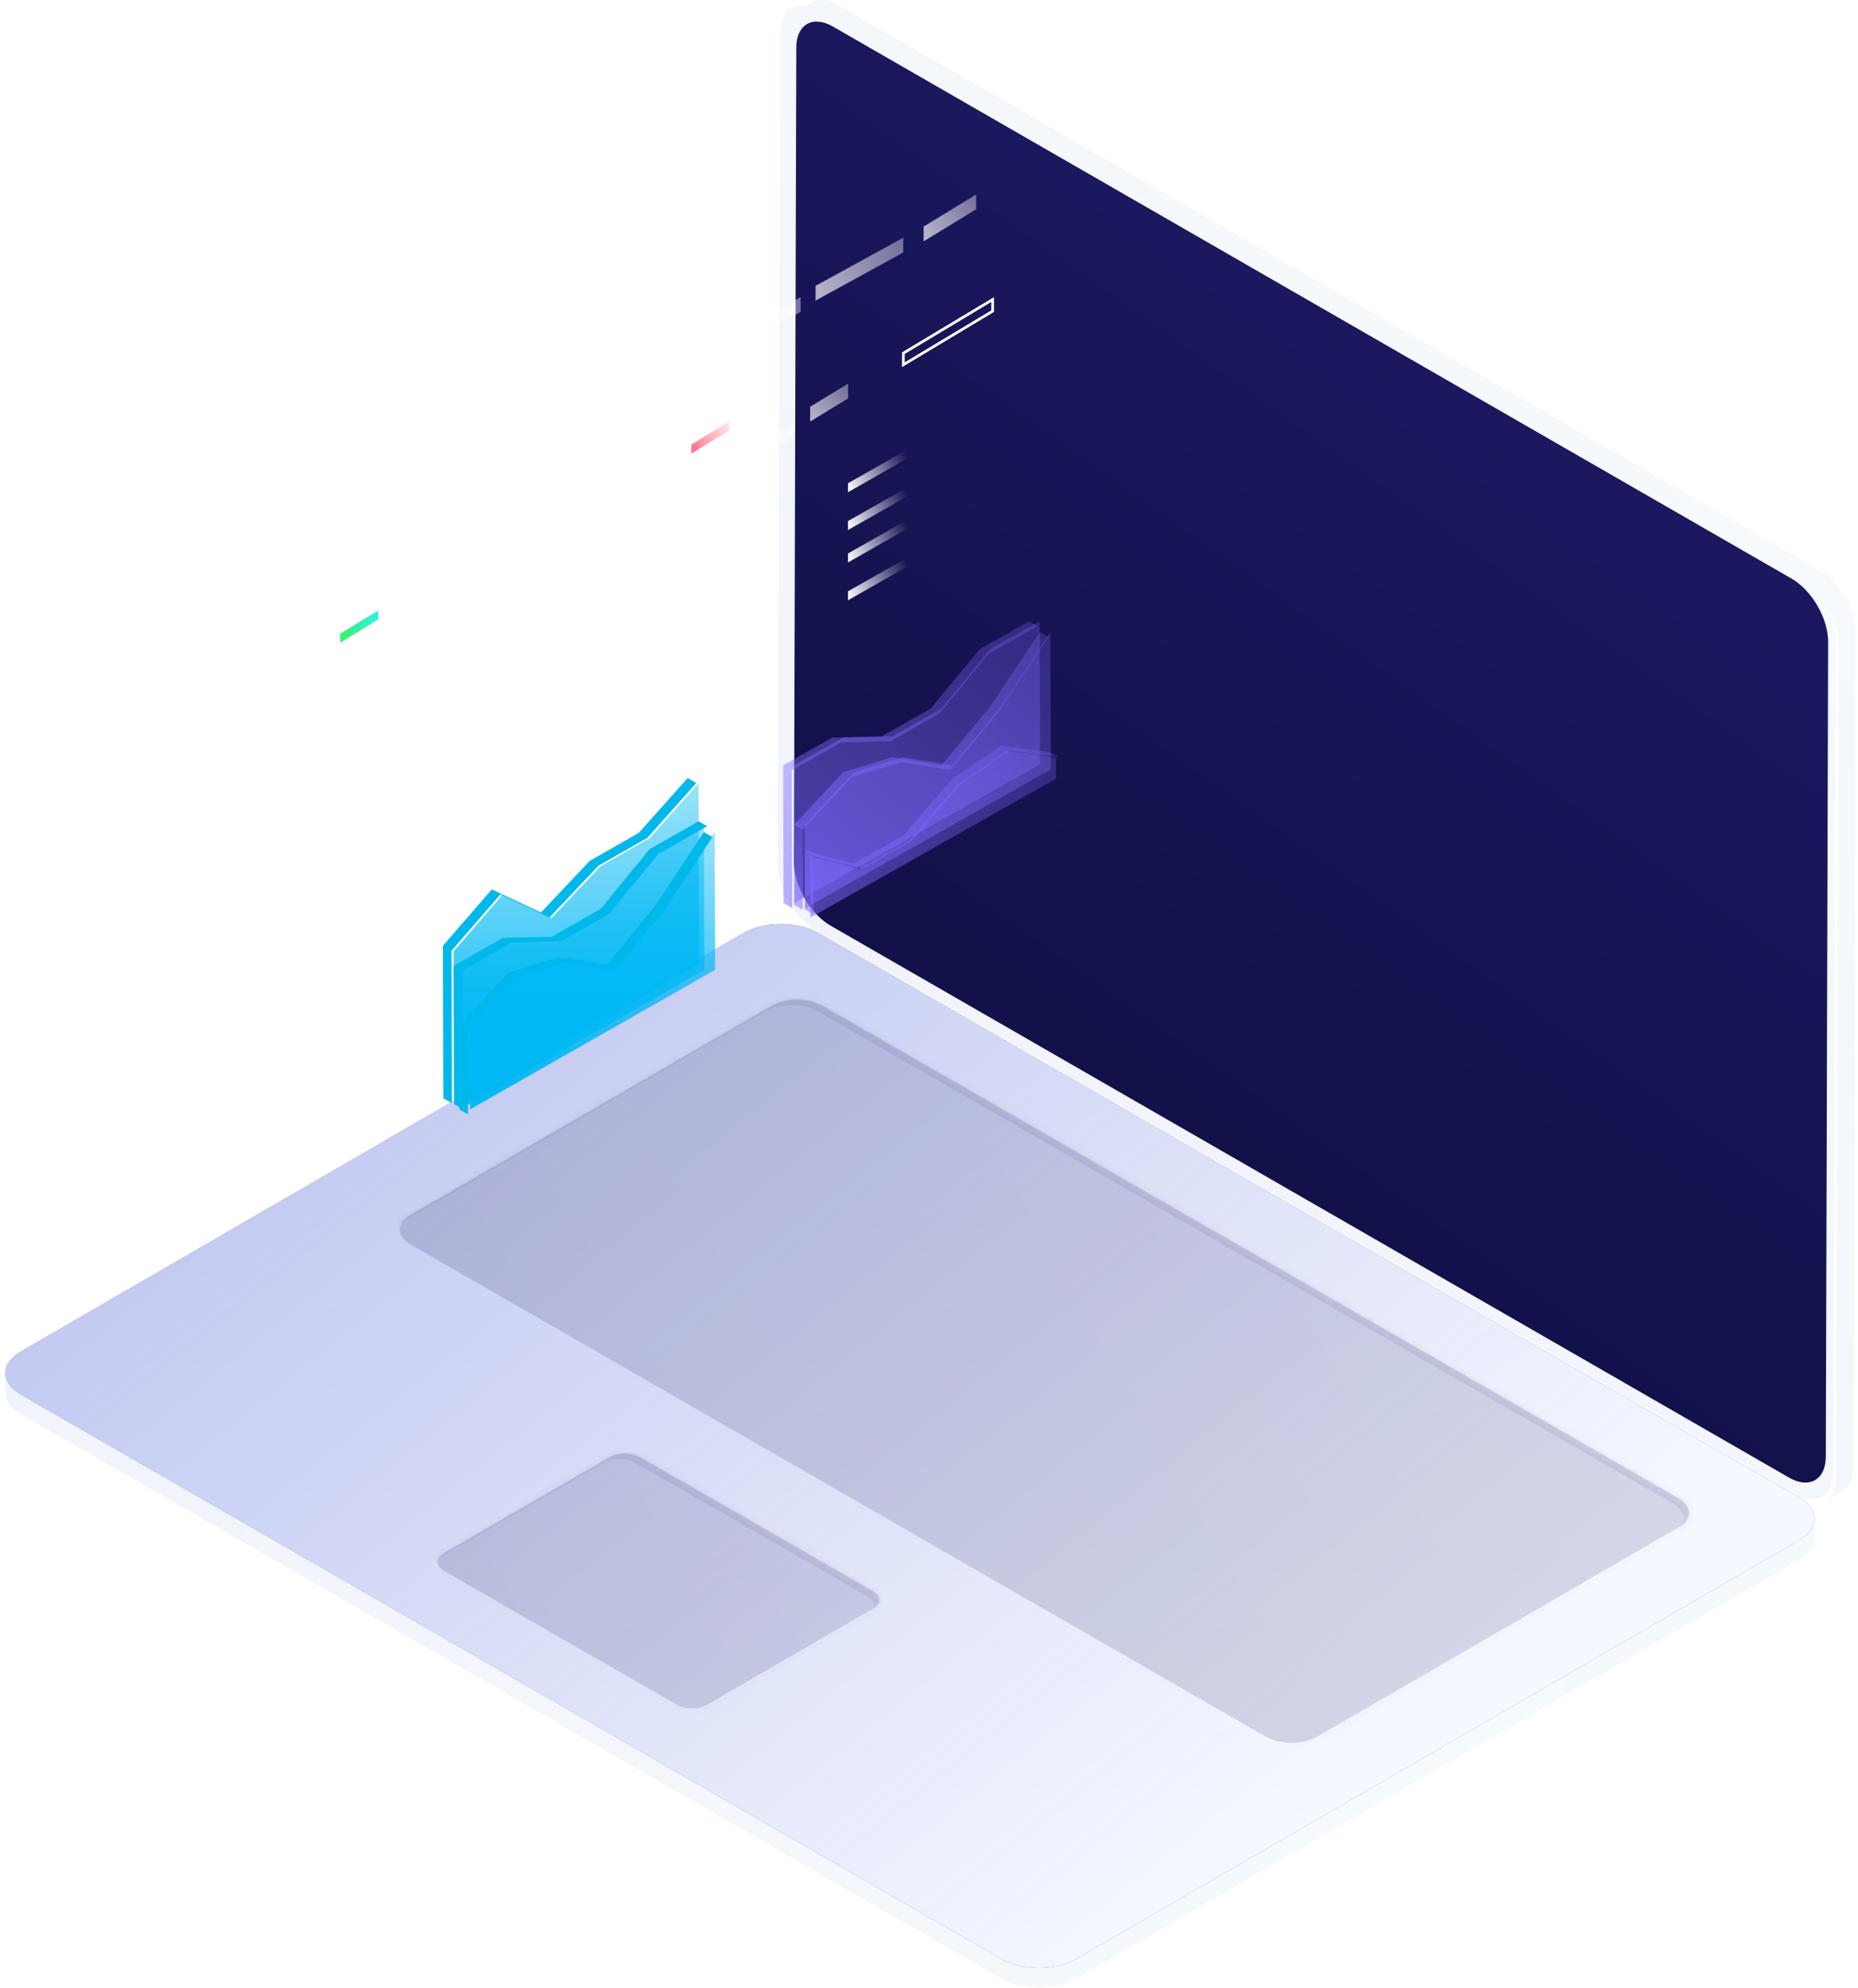 <svg xmlns="http://www.w3.org/2000/svg" width="344" height="368" viewBox="0 0 344 368"><defs><linearGradient id="a" x1="875.03" x2="688" y1="328.08" y2="498.12" gradientUnits="userSpaceOnUse"><stop offset="0" stop-color="#f5f9fc"/><stop offset=".25" stop-color="#f7fafc"/><stop offset="1" stop-color="#f0f3fa"/></linearGradient><linearGradient id="b" x1="872.08" x2="686" y1="330.05" y2="498.86" gradientUnits="userSpaceOnUse"><stop offset="0" stop-color="#f5f9fc"/><stop offset=".25" stop-color="#f7fafc"/><stop offset="1" stop-color="#f0f3fa"/></linearGradient><linearGradient id="c" x1="880" x2="689" y1="328" y2="598" gradientUnits="userSpaceOnUse"><stop offset="0" stop-color="#211d6e"/><stop offset="1" stop-color="#0c0c3b"/></linearGradient><linearGradient id="d" x1="860.04" x2="542" y1="579.67" y2="649.4" gradientUnits="userSpaceOnUse"><stop offset="0" stop-color="#f5f9fc"/><stop offset=".25" stop-color="#f7fafc"/><stop offset="1" stop-color="#f0f3fa"/></linearGradient><linearGradient id="e" x1="648.18" x2="806.16" y1="445.87" y2="641.63" gradientUnits="userSpaceOnUse"><stop offset="0" stop-color="#f5f9fc" stop-opacity=".67"/><stop offset="1" stop-color="#f5f8ff"/></linearGradient><linearGradient id="f" x1="855" x2="616" y1="509" y2="647" gradientUnits="userSpaceOnUse"><stop offset="0" stop-color="#211d6e" stop-opacity=".15"/><stop offset="1" stop-color="#0c0c3b" stop-opacity=".15"/></linearGradient><filter id="g" width="200%" height="200%" x="-50%" y="-50%"><feGaussianBlur in="SourceGraphic" result="SvgjsFeGaussianBlur1039Out" stdDeviation="1"/></filter><mask id="h"><path fill="#fff" d="M851.75 601.28l-158.47-91.16c-2.6-1.49-6.81-1.49-9.39 0l-66.96 38.77c-2.59 1.5-2.57 3.92.03 5.42l158.47 91.16a10.44 10.44 0 0 0 9.4 0l66.96-38.77c2.58-1.5 2.57-3.93-.04-5.42"/></mask><linearGradient id="i" x1="705" x2="623" y1="593" y2="640" gradientUnits="userSpaceOnUse"><stop offset="0" stop-color="#211d6e" stop-opacity=".15"/><stop offset="1" stop-color="#0c0c3b" stop-opacity=".15"/></linearGradient><filter id="j" width="200%" height="200%" x="-50%" y="-50%"><feGaussianBlur in="SourceGraphic" result="SvgjsFeGaussianBlur1048Out" stdDeviation="1"/></filter><mask id="k"><path fill="#fff" d="M702.62 618.47l-43.1-24.79a6.24 6.24 0 0 0-5.66 0l-30.69 17.77c-1.57.9-1.56 2.37.01 3.27l43.1 24.79c1.57.9 4.1.9 5.66 0l30.7-17.78c1.56-.9 1.55-2.36-.02-3.26"/></mask><linearGradient id="l" x1="709" x2="698" y1="408.19" y2="415" gradientUnits="userSpaceOnUse"><stop offset="0" stop-color="#fff" stop-opacity="0"/><stop offset="1" stop-color="#fff"/></linearGradient><linearGradient id="m" x1="709" x2="698" y1="415.19" y2="422" gradientUnits="userSpaceOnUse"><stop offset="0" stop-color="#fff" stop-opacity="0"/><stop offset="1" stop-color="#fff"/></linearGradient><linearGradient id="n" x1="709" x2="698" y1="421.19" y2="428" gradientUnits="userSpaceOnUse"><stop offset="0" stop-color="#fff" stop-opacity="0"/><stop offset="1" stop-color="#fff"/></linearGradient><linearGradient id="o" x1="709" x2="698" y1="428.19" y2="435" gradientUnits="userSpaceOnUse"><stop offset="0" stop-color="#fff" stop-opacity="0"/><stop offset="1" stop-color="#fff"/></linearGradient><linearGradient id="p" x1="669" x2="676" y1="408" y2="402" gradientUnits="userSpaceOnUse"><stop offset="0" stop-color="#ff6189"/><stop offset="1" stop-color="#ffaaa6" stop-opacity=".3"/></linearGradient><linearGradient id="q" x1="604" x2="611.5" y1="442.18" y2="437" gradientUnits="userSpaceOnUse"><stop offset="0" stop-color="#07ff49"/><stop offset="1" stop-color="#00fcfc"/></linearGradient><linearGradient id="r" x1="688" x2="681" y1="403.04" y2="409" gradientUnits="userSpaceOnUse"><stop offset="0" stop-color="#fff" stop-opacity=".4"/><stop offset="1" stop-color="#fff" stop-opacity=".7"/></linearGradient><linearGradient id="s" x1="676" x2="669" y1="409.04" y2="415" gradientUnits="userSpaceOnUse"><stop offset="0" stop-color="#fff" stop-opacity=".4"/><stop offset="1" stop-color="#fff" stop-opacity=".7"/></linearGradient><linearGradient id="t" x1="698" x2="691" y1="396.04" y2="402" gradientUnits="userSpaceOnUse"><stop offset="0" stop-color="#fff" stop-opacity=".4"/><stop offset="1" stop-color="#fff" stop-opacity=".7"/></linearGradient><clipPath id="u"><path fill="#fff" d="M708 389.22L725.03 379v2.73L708 391.95z"/></clipPath><linearGradient id="v" x1="689" x2="673" y1="380.78" y2="391" gradientUnits="userSpaceOnUse"><stop offset="0" stop-color="#fff" stop-opacity=".4"/><stop offset="1" stop-color="#fff" stop-opacity=".7"/></linearGradient><linearGradient id="w" x1="708" x2="692" y1="369.78" y2="380" gradientUnits="userSpaceOnUse"><stop offset="0" stop-color="#fff" stop-opacity=".4"/><stop offset="1" stop-color="#fff" stop-opacity=".7"/></linearGradient><linearGradient id="x" x1="722" x2="712" y1="361.34" y2="369" gradientUnits="userSpaceOnUse"><stop offset="0" stop-color="#fff" stop-opacity=".4"/><stop offset="1" stop-color="#fff" stop-opacity=".7"/></linearGradient><linearGradient id="y" x1="592" x2="576" y1="502.64" y2="512" gradientUnits="userSpaceOnUse"><stop offset="0" stop-color="#fff" stop-opacity=".4"/><stop offset="1" stop-color="#fff" stop-opacity=".7"/></linearGradient><linearGradient id="z" x1="592" x2="576" y1="487.64" y2="497" gradientUnits="userSpaceOnUse"><stop offset="0" stop-color="#fff" stop-opacity=".4"/><stop offset="1" stop-color="#fff" stop-opacity=".7"/></linearGradient><linearGradient id="A" x1="592" x2="576" y1="515.64" y2="525" gradientUnits="userSpaceOnUse"><stop offset="0" stop-color="#fff" stop-opacity=".4"/><stop offset="1" stop-color="#fff" stop-opacity=".7"/></linearGradient><linearGradient id="B" x1="613" x2="608" y1="499.74" y2="504" gradientUnits="userSpaceOnUse"><stop offset="0" stop-color="#fff" stop-opacity=".4"/><stop offset="1" stop-color="#fff" stop-opacity=".7"/></linearGradient><linearGradient id="C" x1="613" x2="608" y1="510.74" y2="515" gradientUnits="userSpaceOnUse"><stop offset="0" stop-color="#fff" stop-opacity=".4"/><stop offset="1" stop-color="#fff" stop-opacity=".7"/></linearGradient><linearGradient id="D" x1="613" x2="608" y1="521.74" y2="526" gradientUnits="userSpaceOnUse"><stop offset="0" stop-color="#fff" stop-opacity=".4"/><stop offset="1" stop-color="#fff" stop-opacity=".7"/></linearGradient><linearGradient id="E" x1="613" x2="608" y1="532.74" y2="537" gradientUnits="userSpaceOnUse"><stop offset="0" stop-color="#fff" stop-opacity=".4"/><stop offset="1" stop-color="#fff" stop-opacity=".7"/></linearGradient><linearGradient id="F" x1="592" x2="576" y1="529.64" y2="539" gradientUnits="userSpaceOnUse"><stop offset="0" stop-color="#fff" stop-opacity=".4"/><stop offset="1" stop-color="#fff" stop-opacity=".7"/></linearGradient><linearGradient id="G" x1="647.5" x2="647.5" y1="469" y2="528" gradientUnits="userSpaceOnUse"><stop offset="0" stop-color="#00b8f4" stop-opacity=".4"/><stop offset="1" stop-color="#00b8f4"/></linearGradient><linearGradient id="H" x1="648.5" x2="648.5" y1="477" y2="529" gradientUnits="userSpaceOnUse"><stop offset="0" stop-color="#00b8f4" stop-opacity=".4"/><stop offset="1" stop-color="#00b8f4"/></linearGradient><linearGradient id="I" x1="650.5" x2="650.5" y1="478" y2="529" gradientUnits="userSpaceOnUse"><stop offset="0" stop-color="#00b8f4" stop-opacity=".4"/><stop offset="1" stop-color="#00b8f4"/></linearGradient><linearGradient id="J" x1="735.05" x2="689.78" y1="439" y2="492" gradientUnits="userSpaceOnUse"><stop offset="0" stop-color="#7f6bff" stop-opacity=".26"/><stop offset="1" stop-color="#7f6bff" stop-opacity=".52"/></linearGradient><linearGradient id="K" x1="736.01" x2="691.7" y1="439" y2="491" gradientUnits="userSpaceOnUse"><stop offset="0" stop-color="#7f6bff" stop-opacity=".26"/><stop offset="1" stop-color="#7f6bff" stop-opacity=".52"/></linearGradient><linearGradient id="L" x1="737.05" x2="691.78" y1="441" y2="478" gradientUnits="userSpaceOnUse"><stop offset="0" stop-color="#7f6bff" stop-opacity=".26"/><stop offset="1" stop-color="#7f6bff" stop-opacity=".52"/></linearGradient><linearGradient id="M" x1="690.09" x2="688.16" y1="476" y2="492" gradientUnits="userSpaceOnUse"><stop offset="0" stop-color="#7f6bff" stop-opacity=".26"/><stop offset="1" stop-color="#7f6bff" stop-opacity=".52"/></linearGradient><linearGradient id="N" x1="738.01" x2="693.7" y1="441" y2="492" gradientUnits="userSpaceOnUse"><stop offset="0" stop-color="#7f6bff" stop-opacity=".26"/><stop offset="1" stop-color="#7f6bff" stop-opacity=".52"/></linearGradient><linearGradient id="O" x1="739.05" x2="693.78" y1="462" y2="485" gradientUnits="userSpaceOnUse"><stop offset="0" stop-color="#7f6bff" stop-opacity=".26"/><stop offset="1" stop-color="#7f6bff" stop-opacity=".52"/></linearGradient><linearGradient id="P" x1="692.09" x2="690.16" y1="481" y2="493" gradientUnits="userSpaceOnUse"><stop offset="0" stop-color="#7f6bff" stop-opacity=".26"/><stop offset="1" stop-color="#7f6bff" stop-opacity=".52"/></linearGradient><linearGradient id="Q" x1="739.01" x2="694.7" y1="463" y2="494" gradientUnits="userSpaceOnUse"><stop offset="0" stop-color="#7f6bff" stop-opacity=".26"/><stop offset="1" stop-color="#7f6bff" stop-opacity=".52"/></linearGradient><linearGradient id="R" x1="611" x2="604" y1="444.04" y2="450" gradientUnits="userSpaceOnUse"><stop offset="0" stop-color="#fff" stop-opacity=".4"/><stop offset="1" stop-color="#fff" stop-opacity=".7"/></linearGradient><linearGradient id="S" x1="622" x2="615" y1="437.04" y2="443" gradientUnits="userSpaceOnUse"><stop offset="0" stop-color="#fff" stop-opacity=".4"/><stop offset="1" stop-color="#fff" stop-opacity=".7"/></linearGradient><linearGradient id="T" x1="632" x2="625" y1="431.04" y2="437" gradientUnits="userSpaceOnUse"><stop offset="0" stop-color="#fff" stop-opacity=".4"/><stop offset="1" stop-color="#fff" stop-opacity=".7"/></linearGradient><linearGradient id="U" x1="638" x2="633" y1="443.74" y2="448" gradientUnits="userSpaceOnUse"><stop offset="0" stop-color="#fff" stop-opacity="0"/><stop offset="1" stop-color="#fff"/></linearGradient><linearGradient id="V" x1="638" x2="633" y1="449.74" y2="454" gradientUnits="userSpaceOnUse"><stop offset="0" stop-color="#fff" stop-opacity="0"/><stop offset="1" stop-color="#fff"/></linearGradient><linearGradient id="W" x1="638" x2="633" y1="456.74" y2="461" gradientUnits="userSpaceOnUse"><stop offset="0" stop-color="#fff" stop-opacity="0"/><stop offset="1" stop-color="#fff"/></linearGradient><linearGradient id="X" x1="638" x2="633" y1="462.74" y2="467" gradientUnits="userSpaceOnUse"><stop offset="0" stop-color="#fff" stop-opacity="0"/><stop offset="1" stop-color="#fff"/></linearGradient><linearGradient id="Y" x1="647" x2="642" y1="437.74" y2="442" gradientUnits="userSpaceOnUse"><stop offset="0" stop-color="#fff" stop-opacity="0"/><stop offset="1" stop-color="#fff"/></linearGradient><linearGradient id="Z" x1="647" x2="642" y1="444.74" y2="449" gradientUnits="userSpaceOnUse"><stop offset="0" stop-color="#fff" stop-opacity="0"/><stop offset="1" stop-color="#fff"/></linearGradient><linearGradient id="aa" x1="647" x2="642" y1="450.74" y2="455" gradientUnits="userSpaceOnUse"><stop offset="0" stop-color="#fff" stop-opacity="0"/><stop offset="1" stop-color="#fff"/></linearGradient><linearGradient id="ab" x1="647" x2="642" y1="457.74" y2="462" gradientUnits="userSpaceOnUse"><stop offset="0" stop-color="#fff" stop-opacity="0"/><stop offset="1" stop-color="#fff"/></linearGradient></defs><path fill="url(#a)" d="M884.17 595.54l-3.23 1.87.44-154.2c.01-4.4-3.09-9.75-6.93-11.96L692.94 326.82c-1.93-1.1-3.67-1.22-4.93-.5l3.21-1.85c1.27-.73 3.02-.63 4.95.48l181.5 104.44.01-.01c3.84 2.21 6.94 7.56 6.92 11.96zM688.01 326.33H688zm194.13 273.65l-3.22 1.87c1.24-.72 2.02-2.26 2.02-4.44l3.23-1.86c-.01 2.18-.78 3.71-2.03 4.43zm-3.22 1.87z" transform="translate(-541 -324)"/><path fill="url(#b)" d="M873.92 430.38c3.84 2.21 6.94 7.56 6.93 11.96l-.44 154.2c-.01 4.4-3.13 6.17-6.97 3.96L691.93 496.06c-3.84-2.2-6.94-7.55-6.93-11.95l.44-154.2c.01-4.4 3.13-6.17 6.97-3.96z" transform="translate(-541 -324)"/><path fill="url(#c)" d="M872.69 431.08c3.76 2.16 6.79 7.39 6.78 11.69l-.43 150.83c-.02 4.3-3.07 6.03-6.82 3.87L694.77 495.32c-3.75-2.16-6.78-7.39-6.77-11.69l.43-150.83c.01-4.3 3.06-6.03 6.81-3.87z" transform="translate(-541 -324)"/><path fill="url(#d)" d="M542 581.72l.01-3.72c0 1.46.96 2.91 2.89 4.03l181.51 104.43c3.84 2.21 10.04 2.21 13.86 0l133.82-77.48c1.9-1.09 2.84-2.53 2.85-3.97l-.01 3.72c-.01 1.44-.96 2.87-2.85 3.97l-133.82 77.48c-3.82 2.21-10.02 2.21-13.86 0L544.89 585.74c-1.93-1.11-2.89-2.57-2.89-4.02z" transform="translate(-541 -324)"/><path fill="#4653d5" d="M333.04 277.09c3.83 2.21 3.86 5.79.04 8l-133.82 77.48c-3.82 2.21-10.02 2.21-13.86 0L3.89 258.13c-3.84-2.21-3.86-5.79-.04-7.99l133.82-77.48c3.81-2.21 10.02-2.21 13.86 0z"/><path fill="url(#e)" d="M874.04 601.09c3.83 2.21 3.86 5.79.04 8l-133.82 77.48c-3.82 2.21-10.02 2.21-13.86 0L544.89 582.13c-3.84-2.21-3.86-5.79-.04-7.99l133.82-77.48c3.81-2.21 10.02-2.21 13.86 0z" transform="translate(-541 -324)"/><path fill="url(#f)" d="M851.75 601.28l-158.47-91.16c-2.6-1.49-6.81-1.49-9.39 0l-66.96 38.77c-2.59 1.5-2.57 3.92.03 5.42l158.47 91.16a10.44 10.44 0 0 0 9.4 0l66.96-38.77c2.58-1.5 2.57-3.93-.04-5.42" transform="translate(-541 -324)"/><path fill="#19165a" fill-opacity=".08" d="M611 650V506h246v144zm239.75-47.72l-158.47-91.16c-2.6-1.49-6.81-1.49-9.39 0l-66.96 38.77c-2.59 1.5-2.57 3.92.03 5.42l158.47 91.16a10.44 10.44 0 0 0 9.4 0l66.96-38.77c2.58-1.5 2.57-3.93-.04-5.42" filter="url(#g)" mask="url(&quot;#h&quot;)" transform="translate(-541 -324)"/><path fill="url(#i)" d="M702.62 618.47l-43.1-24.79a6.24 6.24 0 0 0-5.66 0l-30.69 17.77c-1.57.9-1.56 2.37.01 3.27l43.1 24.79c1.57.9 4.1.9 5.66 0l30.7-17.78c1.56-.9 1.55-2.36-.02-3.26" transform="translate(-541 -324)"/><path fill="#19165a" fill-opacity=".08" d="M618 644v-54h89v54zm83.62-24.53l-43.1-24.79a6.24 6.24 0 0 0-5.66 0l-30.69 17.77c-1.57.9-1.56 2.37.01 3.27l43.1 24.79c1.57.9 4.1.9 5.66 0l30.7-17.78c1.56-.9 1.55-2.36-.02-3.26" filter="url(#j)" mask="url(&quot;#k&quot;)" transform="translate(-541 -324)"/><path fill="url(#l)" d="M698 413.44l11.35-6.44v1.65L698 415.1z" transform="translate(-541 -324)"/><path fill="url(#m)" d="M698 420.44l11.35-6.44v1.65L698 422.1z" transform="translate(-541 -324)"/><path fill="url(#n)" d="M698 426.44l11.35-6.44v1.65L698 428.1z" transform="translate(-541 -324)"/><path fill="url(#o)" d="M698 433.44l11.35-6.44v1.65L698 435.1z" transform="translate(-541 -324)"/><path fill="url(#p)" d="M669 406.28l7.03-4.28v1.65l-7.03 4.29z" transform="translate(-541 -324)"/><path fill="url(#q)" d="M604 441.28l7.03-4.28v1.65l-7.03 4.29z" transform="translate(-541 -324)"/><path fill="#fff" fill-opacity=".2" d="M63 117.28l7.03-4.28v1.65L63 118.94z"/><path fill-opacity=".05" d="M63 117.28l7.03-4.28v1.65L63 118.94z"/><path fill="url(#r)" d="M681 406.28l7.03-4.28v2.73l-7.03 4.29z" transform="translate(-541 -324)"/><path fill="url(#s)" d="M669 412.28l7.03-4.28v2.73l-7.03 4.29z" transform="translate(-541 -324)"/><path fill="url(#t)" d="M691 399.28l7.03-4.28v2.73l-7.03 4.29z" transform="translate(-541 -324)"/><path fill="none" stroke="#fff" stroke-miterlimit="50" d="M708 389.22L725.03 379v2.73L708 391.95z" clip-path="url(&quot;#u&quot;)" transform="translate(-541 -324)"/><path fill="url(#v)" d="M673 387.9l16.23-8.9v2.73l-16.23 8.9z" transform="translate(-541 -324)"/><path fill="url(#w)" d="M692 376.9l16.23-8.9v2.73l-16.23 8.9z" transform="translate(-541 -324)"/><path fill="url(#x)" d="M712 365.94l9.73-5.94v2.73l-9.73 5.94z" transform="translate(-541 -324)"/><path fill="url(#y)" d="M576 512.02l16.23-8.9V501L576 509.9z" transform="translate(-541 -324)"/><path fill="url(#z)" d="M576 497.02l16.23-8.9V486L576 494.9z" transform="translate(-541 -324)"/><path fill="#fff" d="M25 179.77l3.89-2.22V175L25 177.22zM25 176.77l3.89-2.22V172L25 174.22zM30 176.76l1.62-.97V170l-1.62.97z"/><path fill="url(#A)" d="M576 525.02l16.23-8.9V514L576 522.9z" transform="translate(-541 -324)"/><path fill="url(#B)" d="M608 504.08l5.42-2.96V499l-5.42 2.96z" transform="translate(-541 -324)"/><path fill="url(#C)" d="M608 515.08l5.42-2.96V510l-5.42 2.96z" transform="translate(-541 -324)"/><path fill="url(#D)" d="M608 526.08l5.42-2.96V521l-5.42 2.96z" transform="translate(-541 -324)"/><path fill="url(#E)" d="M608 537.08l5.42-2.96V532l-5.42 2.96z" transform="translate(-541 -324)"/><path fill="url(#F)" d="M576 539.02l16.23-8.9V528L576 536.9z" transform="translate(-541 -324)"/><path fill="#fff" d="M29.96 212.62a7.88 7.88 0 0 0-2.96 5.62v3.48l2.98-2.16a7.85 7.85 0 0 0 2.97-5.62c0-1.88-1.29-2.55-2.99-1.32zm.01 5.48c-.19.14-.34.08-.34-.15a.9.9 0 0 1 .34-.65c.2-.14.35-.08.35.15 0 .23-.15.51-.35.65zm.23-1.67v.17a.6.6 0 0 1-.23.43c-.12.09-.23.04-.23-.1v-.41c0-.14.11-.34.23-.43.32-.23.58-.71.58-1.08 0-.38-.26-.49-.58-.26a1.5 1.5 0 0 0-.57 1.08.6.6 0 0 1-.23.44c-.12.09-.23.04-.23-.11 0-.67.46-1.53 1.03-1.95.58-.41 1.03-.21 1.03.46 0 .58-.34 1.31-.8 1.76z"/><path fill="#00b8ea" d="M127.32 144l1.59.91-9.05 10.16-9.07 5.16-9.05 9.58-9.1-4.28-9.05 10.45.08 28.2-1.59-.91-.08-28.21 9.05-10.45 9.1 4.28 9.05-9.57 9.07-5.17z"/><path fill="url(#G)" d="M634.05 489.61l9.1 4.28 9.05-9.57 9.07-5.17 9.05-10.15.1 33.46-45.34 25.81-.08-28.21 9.05-10.45" transform="translate(-541 -324)"/><path fill="#00b8ea" d="M129.33 152l1.59.91-9.06 5.16-9.05 11.05-9.07 5.16-9.08.23-9.07 5.16.08 25.6-1.6-.92-.07-25.59 9.07-5.17 9.08-.22 9.07-5.16 9.05-11.05z"/><path fill="url(#H)" d="M671.41 503.54l-45.34 25.81-.07-25.6 9.07-5.16 9.08-.22 9.06-5.16 9.06-11.05 9.06-5.16z" transform="translate(-541 -324)"/><path fill="#00b8ea" d="M130.32 154l1.59.91-9.05 13.75-9.05 10.97-9.09-1.49-9.07 2.81-9.06 9.76.05 15.53-1.6-.92L85 189.8l9.05-9.77 9.08-2.8 9.08 1.49 9.05-10.98z"/><path fill="url(#I)" d="M673.32 478l.08 25.5-45.36 25.82-.04-15.52 9.05-9.77 9.08-2.8 9.08 1.49 9.05-10.98 9.06-13.74" transform="translate(-541 -324)"/><path fill="url(#J)" d="M731.49 439l1.6.91-9.1 5.14-9.08 11.01-9.1 5.14-9.11.22-9.1 5.15.07 25.5-1.6-.91-.07-25.5 9.1-5.15 9.11-.22 9.1-5.14 9.08-11.01z" transform="translate(-541 -324)"/><path fill="url(#K)" d="M733.49 439l.07 26.45-45.49 25.71-.07-25.5 9.1-5.15 9.11-.22 9.1-5.14 9.08-11.01 9.1-5.14" transform="translate(-541 -324)"/><path fill="url(#L)" d="M733.48 441l1.6.91-9.09 13.69-9.09 10.93-9.11-1.48-9.11 2.8-9.08 9.72-1.6-.91 9.08-9.72 9.11-2.8 9.12 1.49 9.08-10.94z" transform="translate(-541 -324)"/><path fill="url(#M)" d="M689.64 492.38l-1.6-.91L688 476l1.6.91.04 15.47" transform="translate(-541 -324)"/><path fill="url(#N)" d="M735.48 441l.07 25.41-45.51 25.72-.04-15.47 9.08-9.72 9.11-2.8 9.12 1.49 9.08-10.94 9.09-13.69" transform="translate(-541 -324)"/><path fill="url(#O)" d="M735.51 463.26l1.6.9-9.12-1.25-9.09 6.16-9.08 10.52-9.1 5.15-9.12-2.32-1.6-.91 9.12 2.32 9.1-5.15 9.08-10.52 9.1-6.16z" transform="translate(-541 -324)"/><path fill="url(#P)" d="M691.63 493.23l-1.6-.91L690 481l1.6.91.03 11.32" transform="translate(-541 -324)"/><path fill="url(#Q)" d="M691 482.51l9.12 2.32 9.1-5.15 9.08-10.52 9.1-6.16 9.11 1.26.01 3.86-45.49 25.71-.03-11.32" transform="translate(-541 -324)"/><path fill="#fff" d="M24 155.11L51.57 140v6.48L24 161.59zM31.37 183v7.27l-1.27.72-.43.24-1.27.72-.43.24-1.27.72-.43.23-.85.48-.42.24v-3.12l1.27-.71v2.59l.43-.23v-5.2l1.27-.72v5.2l.43-.24v-4.16l1.27-.72v4.16l.43-.24v-6.75zM30.91 203.54c-.5.73-1.1 1.37-1.74 1.82-1.75 1.23-3.17.57-3.17-1.47a8.1 8.1 0 0 1 3.17-5.89v3.67z"/><path fill="#fff" d="M32.65 199.74a6.5 6.5 0 0 1-1.19 3.4L30 201.58v-3.07c1.46-1.02 2.65-.47 2.65 1.23z"/><path fill="url(#R)" d="M604 447.28l7.03-4.28v2.73l-7.03 4.29z" transform="translate(-541 -324)"/><path fill="url(#S)" d="M615 440.28l7.03-4.28v2.73l-7.03 4.29z" transform="translate(-541 -324)"/><path fill="url(#T)" d="M625 434.28l7.03-4.28v2.73l-7.03 4.29z" transform="translate(-541 -324)"/><path fill="url(#U)" d="M633 446.2l4.87-3.2v1.65l-4.87 3.21z" transform="translate(-541 -324)"/><path fill="url(#V)" d="M633 452.2l4.87-3.2v1.65l-4.87 3.21z" transform="translate(-541 -324)"/><path fill="url(#W)" d="M633 459.2l4.87-3.2v1.65l-4.87 3.21z" transform="translate(-541 -324)"/><path fill="url(#X)" d="M633 465.2l4.87-3.2v1.65l-4.87 3.21z" transform="translate(-541 -324)"/><path fill="url(#Y)" d="M642 440.2l4.87-3.2v1.65l-4.87 3.21z" transform="translate(-541 -324)"/><path fill="url(#Z)" d="M642 447.2l4.87-3.2v1.65l-4.87 3.21z" transform="translate(-541 -324)"/><path fill="url(#aa)" d="M642 453.2l4.87-3.2v1.65l-4.87 3.21z" transform="translate(-541 -324)"/><path fill="url(#ab)" d="M642 460.2l4.87-3.2v1.65l-4.87 3.21z" transform="translate(-541 -324)"/></svg>